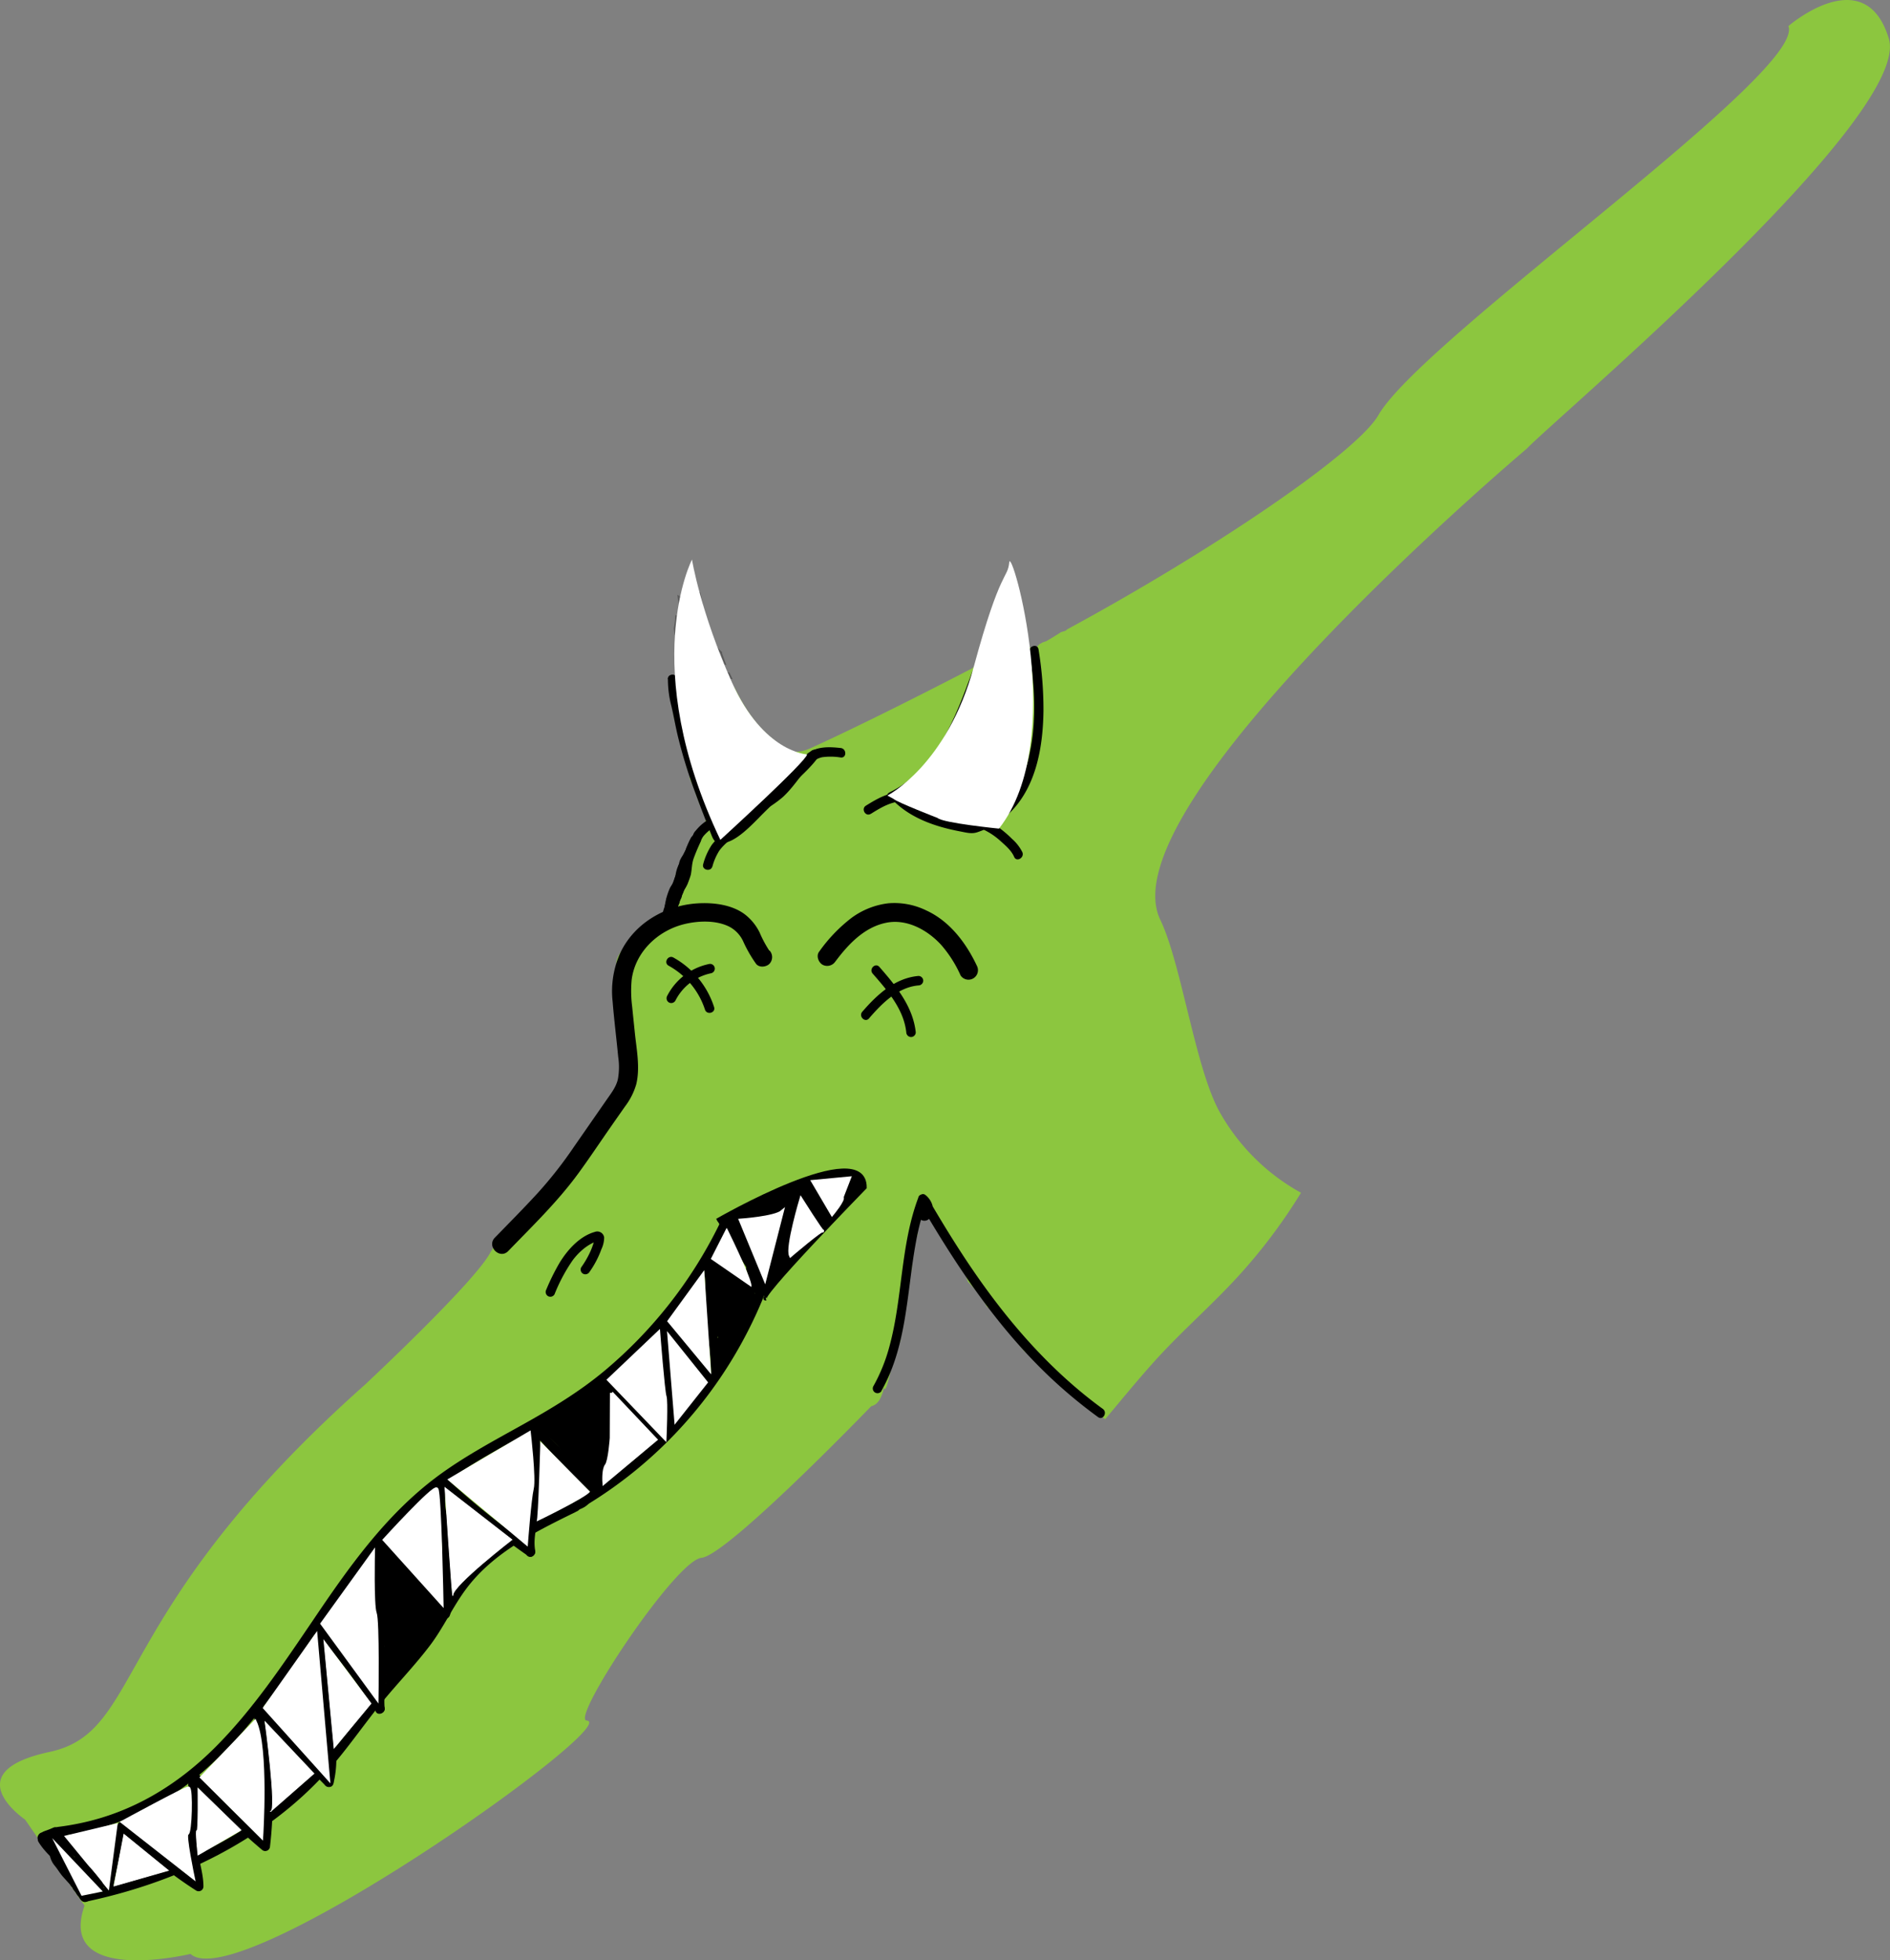 <svg id="Layer_1" data-name="Layer 1" xmlns="http://www.w3.org/2000/svg" viewBox="0 0 598.48 620.6"><rect x="0" y="0" width="598.48" height="620.6" fill="#808080" stroke="none"/><defs><style>.cls-1,.cls-4,.cls-5,.cls-6{fill:#fff;}.cls-1,.cls-3,.cls-7{stroke:#000;}.cls-1,.cls-3,.cls-5,.cls-6,.cls-7{stroke-miterlimit:10;}.cls-1{opacity:0.29;}.cls-2{fill:#8cc63f;}.cls-3{fill:#b3b3b3;}.cls-5,.cls-6{stroke:#fff;}.cls-6{stroke-width:0.25px;}</style></defs><path class="cls-1" d="M251.59,220.86c1.17.68,2.39,1.28,3.53,2a1.57,1.57,0,0,1,.5,2.13,1.37,1.37,0,0,1-.34.38c.77.25,1.54.5,2.31.77a1.67,1.67,0,0,1,1,1.09c2.17.51,4.34,1,6.5,1.59-.41-1.1-.81-2.19-1.19-3.28a1.54,1.54,0,0,1-2.49-.77c-.6-2.46-1.06-4.94-1.5-7.43a1.72,1.72,0,0,1-.46-.74c-1-3.15-1.49-6.44-2.24-9.65a1.61,1.61,0,0,1-.7-.64c-.52-.87-1-1.76-1.52-2.64-.19.92-.43,1.83-.7,2.73a1.48,1.48,0,0,1-1,1,1.54,1.54,0,0,1-1.08,1.1,1.56,1.56,0,0,1-1.19-.19l0,0a28.63,28.63,0,0,0,.88,4.19,1.57,1.57,0,0,1-1.13,1.87,1.38,1.38,0,0,1-.53,0,24.1,24.1,0,0,1-.48,3.61c.09.6.18,1.2.26,1.8C250.53,220.15,251,220.54,251.59,220.86Z" transform="translate(-35.9 -19.03)"/><path class="cls-1" d="M266.55,232.41c-2.33-.65-4.68-1.24-7-1.8a1.25,1.25,0,0,1-.8.2c-2.73-.31-5.47-.44-8.21-.61a1.64,1.64,0,0,1,0,.54,1.41,1.41,0,0,1,.37.4,34.33,34.33,0,0,0,9,1.8c2.39.26,4.77.4,7.15.53Z" transform="translate(-35.9 -19.03)"/><path class="cls-2" d="M634,31.22c-7.58-24.9-31.8-3.93-31.8-3.93C608,41.85,486.4,126.12,472.38,150.45c-6.92,12-52.74,43-98.58,67.84a1.65,1.65,0,0,1-.78.53c-.39.1-.77.22-1.14.34-1.57,1-3.12,2-4.75,2.89a1.56,1.56,0,0,1-.45.14,1.39,1.39,0,0,1-.51.16L365,223l-.21.23a1.59,1.59,0,0,1-.26.32l-.32.23a1.64,1.64,0,0,1-.61.17,1.14,1.14,0,0,0-.06.25.15.15,0,0,0,0,.07v.13a.52.52,0,0,1-.53.5.51.51,0,0,1-.5-.53h0a.53.53,0,0,1-.19-.5c-3.06,1.39-6.05,3-9,4.5a1.46,1.46,0,0,1-1.67-.18c-.44.4-.86.81-1.31,1.2-1.49,1.31-3.61-.92-2.12-2.23a1.34,1.34,0,0,1,.38-1.6l5.12-4.52a1.51,1.51,0,0,1-.81-.44,1.56,1.56,0,0,1,.06-2.19c1.7-1.46,3.46-2.86,5.21-4.28-.5.19-1,.38-1.49.55a42.13,42.13,0,0,1-7.65,1.89c-1.64,6.81-3.32,13-5.45,14.12-20.88,10.83-39.41,19.94-51,25.19-7.91,3.6-11.25-2.36-11.25-2.36-5.38-3.89-9.56-10-12.86-16.82-3.38-.17-6.71-.41-10.07-.78A35,35,0,0,1,249,233.7l-1.11-.14c.71,5.09.49,10,2.08,15,.85,2.67,1.86,5.24,2.51,8,.48,2,.38,4.86,1.39,6.68a3.38,3.38,0,0,1,.42,2.24c.56,1.24,1.12,2.48,1.59,3.77a39.58,39.58,0,0,0,1.35,3.74,3.73,3.73,0,0,1,.3.91,5.43,5.43,0,0,1,1.14,2.86,2.75,2.75,0,0,1,0,3.57,44.89,44.89,0,0,0-7,13.05,3.39,3.39,0,0,1-1.75,2.05,14.31,14.31,0,0,1-1.92,6.12,8.42,8.42,0,0,1-.72,1,3,3,0,0,1,.58,2.88,3.25,3.25,0,0,1-3.34,3.11l-.23,0a12.63,12.63,0,0,0-2.18,1.44,48.07,48.07,0,0,0-5.12,5c-1.57,1.83-4.25,4.68-5.35,6.79-1.25,2.42-.08,5.41,0,8a3,3,0,0,1-1.64,3c.2,8.58,2.12,16.81,2.08,25.43a3.17,3.17,0,0,1,0,3.36c-4.38,7.55-9.49,14.59-14.33,21.89a3.58,3.58,0,0,1-1.08,1.08,30,30,0,0,1-4.19,5.77,21.15,21.15,0,0,1-1.94,2.86,3,3,0,0,1-1.65.91,32.3,32.3,0,0,1-3,4,2.91,2.91,0,0,1-1.61.91c-.1.13-.2.25-.29.38a4.18,4.18,0,0,1-1.28,1.2c-.39.54-.81,1.08-1.27,1.62a2.7,2.7,0,0,1-.72.58,11.08,11.08,0,0,1-1.83,2.31,3.85,3.85,0,0,1-1.36.8c-.08.23-.17.45-.27.68-.31.7-.72,1.35-1.08,2a1.48,1.48,0,0,1-1.7.66,5.71,5.71,0,0,1-1.66,2.16s0,0,0,.06a1.11,1.11,0,0,1,0,.6,4.49,4.49,0,0,1-.36.77c-.11.17-.24.32-.36.48l0,.07v0c0,.19,0,.37-.07.55l0,.11,0,0c-.05.14-.11.27-.17.4a.41.41,0,0,1,0,.09l0,.05-.26.34-.15.12c-3.91,8.77-40.06,42.46-40.06,42.46C69.91,529.89,81.62,567.25,51.6,573.66s-7.77,21.41-7.77,21.41l18.84,27.25c-8.91,25.5,33.56,15.29,33.56,15.29,15.07,13.78,137.26-73.05,125.45-73.87-5.23-.37,28.1-50.72,36.35-51.53s53.75-48,53.75-48c2-.43,3-2.45,3.5-4,0,.11,0,.19,0,.31,0-.15,0-.26.06-.39a8.53,8.53,0,0,0,.34-1.57c.25-.42.36,1.61,1.32-1.76.87-3,1.61-7.12,2.44-10.17a9.85,9.85,0,0,1,1.66-3.1.47.47,0,0,1-.05-.1,7.23,7.23,0,0,1,.2-3.33c.2-.93.41-1.81.52-2.76a24,24,0,0,1,.5-3.15c.22-.91.47-1.8.64-2.71-.57-.89-.91-1.55-.31-1.47a1,1,0,0,0,.45-.09,1.31,1.31,0,0,1-.12-.27c-.46-1.49.24-2.67.91-3.89a1.59,1.59,0,0,1-.22-.76,8.29,8.29,0,0,1,.87-3.59l.1-.14A76.91,76.91,0,0,1,325.8,411a1.26,1.26,0,0,1,.62-.85c-.15-1.72-.24-3.16,0-3.22a1.63,1.63,0,0,1,.5.28,3.14,3.14,0,0,1,0-.81,1.54,1.54,0,0,1,.2-.76,1.4,1.4,0,0,1,.54-.54,1.54,1.54,0,0,1,.76-.2,1.4,1.4,0,0,1,.61.14h0l-.16-.07.17.07a1.6,1.6,0,0,1,1.28-.26,1.46,1.46,0,0,1,.77.54,1.5,1.5,0,0,1,.26.54l0,.06v-.05a.53.53,0,0,0,0,.12l0-.07h0a2.72,2.72,0,0,1,.17.62,46.44,46.44,0,0,1,5,7.65c1.17,2.08,2.44,4.1,3.49,6.24a1.8,1.8,0,0,1,.53-.17c2.08-.59.74,1.57,1.49,3.57.12.33.27.66.4,1a35,35,0,0,1,6.07,8,1.26,1.26,0,0,1,.35.17,20.22,20.22,0,0,1,3.84,4.31c1.13,1.48,2.47,2.79,3.5,4.35A12.81,12.81,0,0,1,357,443a1.44,1.44,0,0,1,1,.7,10.74,10.74,0,0,0,.81,1.29l.21.28,0,0,.45.56c.24.28.46.57.69.85l.25.32a1.36,1.36,0,0,1,1.49.36c2.1,2.69,4.87,4.76,7.35,7.07s5.22,4.28,7.32,6.93a1.9,1.9,0,0,1,.41.93,41.78,41.78,0,0,1,6.89,5.15,1.59,1.59,0,0,1,1,.18,8.78,8.78,0,0,1,1,.7c5.12-6.1,10.18-12.3,15.52-18.24,8.37-9.31,17.88-17.51,26.35-26.74a173.6,173.6,0,0,0,20.13-26.7,66.08,66.08,0,0,1-25.56-25.21c-7.89-13.79-12.28-47.32-19-61.22C385.77,273.73,519.45,161,519.45,161,526.86,152.92,641.6,56.12,634,31.22Z" transform="translate(-35.9 -19.03)"/><path d="M276.07,425.52a136.35,136.35,0,0,1-39.74,55.85,128.64,128.64,0,0,1-16,11.42c-1.65,1-.14,3.59,1.51,2.59a137.38,137.38,0,0,0,48.72-50.87A140,140,0,0,0,279,426.32c.69-1.81-2.21-2.59-2.89-.8Z" transform="translate(-35.9 -19.03)"/><path d="M54.36,600.41a85.16,85.16,0,0,0,25.69-7.27,88.92,88.92,0,0,0,20.61-13.65c12.79-11.17,22.75-25.2,32.27-39.14C144.15,523.9,155,506.9,170.16,493.7c16.06-14,36.49-21.33,53.48-34a142.67,142.67,0,0,0,39.22-45q1.81-3.27,3.45-6.64c.85-1.72-1.74-3.25-2.59-1.51A141.93,141.93,0,0,1,227.32,453c-8.1,6.77-17.1,12.14-26.29,17.26s-18.31,10-26.67,16.2C158,498.64,146.24,515.34,135,532,125.49,546,116,560.25,104,572.24s-26.25,20.57-42.77,24q-3.42.72-6.89,1.15c-1.89.24-1.92,3.24,0,3Z" transform="translate(-35.9 -19.03)"/><path d="M216.54,495.18c-11.17,5.51-22.69,11.27-31.42,20.38-4.8,5-7.92,11-11.51,16.82-3.69,6-8.35,11.31-13,16.59s-9,10.77-13.28,16.4a155.94,155.94,0,0,1-13.42,16,123.69,123.69,0,0,1-30.42,22.23A157.35,157.35,0,0,1,63.55,617.9c-1.88.41-1.08,3.31.8,2.9,24.64-5.35,48.55-16,67.33-33.1a117.56,117.56,0,0,0,13.42-14.53c4.54-5.76,8.77-11.75,13.52-17.34,4.52-5.33,9.32-10.42,13.53-16s7.2-12.25,11.47-17.93c8.58-11.41,21.94-18,34.43-24.13,1.73-.85.21-3.44-1.51-2.59Z" transform="translate(-35.9 -19.03)"/><path d="M220.11,493a3.26,3.26,0,0,1-.54.51l.31-.24a6.71,6.71,0,0,1-1.35.77c-.22.11-.45.19-.67.31a2.36,2.36,0,0,0-.54.4,3.07,3.07,0,0,1-.26.25l.31-.23-.12.06.36-.15-.08,0a1.51,1.51,0,0,0-.9.69,1.59,1.59,0,0,0-.15,1.15,1.49,1.49,0,0,0,.69.9,1.72,1.72,0,0,0,1.16.15,1.66,1.66,0,0,0,.48-.19,2.12,2.12,0,0,0,.42-.32c.1-.08.18-.18.28-.27l-.31.24a3.49,3.49,0,0,1,.75-.37q.38-.17.72-.36a5.53,5.53,0,0,0,1.56-1.19,1.59,1.59,0,0,0,.44-1.07,1.5,1.5,0,0,0-1.5-1.5,1.56,1.56,0,0,0-1.06.44Z" transform="translate(-35.9 -19.03)"/><path d="M300.46,323.39c4.06-5.43,9.13-10.83,16.06-12.23,6.58-1.33,13.09,2.3,17.4,7a38.58,38.58,0,0,1,6.17,9.7,3,3,0,0,0,5.18-3c-3.39-7.22-8.57-14.15-16-17.57A23,23,0,0,0,317.17,305a24.51,24.51,0,0,0-11.7,4.67,49.32,49.32,0,0,0-10.19,10.66c-1,1.3-.21,3.35,1.07,4.11a3.09,3.09,0,0,0,4.11-1.08Z" transform="translate(-35.9 -19.03)"/><path d="M279.51,320a36.52,36.52,0,0,1-3.06-5.73,16.32,16.32,0,0,0-4.8-5.85c-4.07-3-9.79-3.69-14.7-3.41-10.21.58-20,6.13-24.54,15.5a29.49,29.49,0,0,0-2.52,15.59c.47,5.83,1.21,11.63,1.76,17.45a21.72,21.72,0,0,1-.11,7.24c-.6,2.46-2.22,4.49-3.64,6.54L217.71,382a132.64,132.64,0,0,1-11.55,14.74c-4.41,4.8-9,9.43-13.56,14.11-2.69,2.78,1.55,7,4.24,4.24,7.73-8,15.77-15.75,22.32-24.76,3.32-4.56,6.46-9.25,9.67-13.88q2.49-3.57,5-7.15a21.42,21.42,0,0,0,3.54-7c1.28-5.27.1-11-.44-16.27-.28-2.77-.58-5.53-.85-8.3a38.73,38.73,0,0,1-.16-8.54c1.13-8.69,8.12-15.42,16.44-17.54,4.49-1.14,10.22-1.38,14.47.75a9.86,9.86,0,0,1,4.48,4.82,42.36,42.36,0,0,0,4,6.94c1,1.28,3.19,1.05,4.24,0a3.08,3.08,0,0,0,0-4.24Z" transform="translate(-35.9 -19.03)"/><path d="M247.4,234.09a33.49,33.49,0,0,0,1.1,8.45c.75,3.22,1.3,6.48,2.08,9.7a161,161,0,0,0,5.6,18.09c1.06,2.91,2.18,5.8,3.3,8.68.58,1.48,1.15,3,1.73,4.43.48,1.22,1.06,2.41,2.53,2.53,2.7.22,5.51-1.73,7.48-3.34,2.54-2.08,4.78-4.55,7.12-6.85l8.78-8.69c2.76-2.73,5.76-5.35,8-8.52,1.13-1.57-1.47-3.07-2.59-1.51a59.34,59.34,0,0,1-6.69,7l-7,6.95c-2.38,2.35-4.75,4.71-7.13,7.05-1.82,1.79-3.8,3.74-6.28,4.55a6.84,6.84,0,0,1-.74.21l-.38.08c-.4,0-.38.09,0,.29a8.26,8.26,0,0,1-.65-1.6c-.55-1.41-1.1-2.81-1.64-4.21-1-2.62-2-5.25-3-7.89a166.38,166.38,0,0,1-5.17-16.33c-.87-3.41-1.47-6.87-2.24-10.3a35.43,35.43,0,0,1-1.26-8.81c0-1.93-3-1.93-3,0Z" transform="translate(-35.9 -19.03)"/><path d="M319.08,272.45c15.62-7.57,22-24.81,27.61-40,.67-1.82-2.23-2.6-2.9-.8-5.35,14.5-11.33,31-26.22,38.24-1.74.84-.22,3.43,1.51,2.59Z" transform="translate(-35.9 -19.03)"/><path d="M319.28,273c5.66,5.36,13.29,7.86,20.8,9.27,1.78.34,3.49.83,5.24.25a29.92,29.92,0,0,0,4.21-1.76,26,26,0,0,0,6.65-4.94c8-8.28,10-20.71,10.14-31.79a117.29,117.29,0,0,0-1.57-19.44c-.3-1.9-3.19-1.09-2.89.8,1.66,10.57,2.37,21.74.06,32.27a35,35,0,0,1-6,13.93,23.14,23.14,0,0,1-5.31,5.05,25.88,25.88,0,0,1-3.47,2c-.56.26-1.13.49-1.71.71l-1,.35a2.58,2.58,0,0,1-.66.19,30.58,30.58,0,0,1-5.9-1.13,56.86,56.86,0,0,1-5.9-1.7,29.34,29.34,0,0,1-10.51-6.16c-1.41-1.33-3.53.79-2.13,2.12Z" transform="translate(-35.9 -19.03)"/><path d="M311.63,276.7c3.57-2.23,7.88-4.89,12.27-3.58,2,.6,3.3,2.27,5.12,3.18a27.46,27.46,0,0,0,6.15,1.86c4.06.94,8.27,1.68,12.07,3.46a21.85,21.85,0,0,1,5.39,3.59c1.63,1.46,3.53,3.05,4.41,5.1.76,1.77,3.35.24,2.59-1.51a14,14,0,0,0-3.25-4.18A34.49,34.49,0,0,0,352,280.9a30.52,30.52,0,0,0-9.89-4.2c-3.54-.92-7.24-1.42-10.7-2.63-1.81-.64-3-2.05-4.68-3a10.52,10.52,0,0,0-5.06-1.29c-4.27-.05-8.06,2.12-11.57,4.31-1.63,1-.13,3.61,1.52,2.59Z" transform="translate(-35.9 -19.03)"/><path d="M261.48,293.38a18,18,0,0,1,2.21-5.07,16.55,16.55,0,0,1,3.53-3.46,70.31,70.31,0,0,0,8-6.55,26.46,26.46,0,0,1,4.14-3.7,35.63,35.63,0,0,0,4.52-3.31c2.9-2.71,5.18-6.14,7.65-9.25a7.72,7.72,0,0,1,4.68-3.28,19.92,19.92,0,0,1,5.92.08c1.92.22,1.9-2.78,0-3-3.58-.39-7.53-.59-10.52,1.76a26.59,26.59,0,0,0-4.16,4.81c-1.3,1.65-2.57,3.35-4,4.94-2.68,3.07-6.37,4.76-9.23,7.63-1.37,1.36-2.65,2.8-4.15,4s-2.93,2.16-4.38,3.26a21.42,21.42,0,0,0-4.38,4.23,20.7,20.7,0,0,0-2.73,6.1c-.59,1.84,2.31,2.63,2.89.79Z" transform="translate(-35.9 -19.03)"/><path d="M315,459.36c8.17-14.39,8-31.24,10.93-47.07A79.51,79.51,0,0,1,329.5,399l-2.21.89a2.67,2.67,0,0,1,1,1.49,1.57,1.57,0,0,1,0,.78,1.14,1.14,0,0,1-.18.5c0-.08-.25.07.08-.05-.13.05.38-.09.54-.07s.52.38.66.39c0,0-.06.05-.06-.17a23.38,23.38,0,0,1,.24-3.76l-2.74.36c11.68,20.08,24.67,39.72,41.66,55.76a154.94,154.94,0,0,0,15.12,12.54c1.56,1.14,3.06-1.46,1.51-2.59-18.52-13.49-33.12-31.27-45.46-50.43-3.56-5.51-6.94-11.13-10.24-16.8-.61-1-2.51-.95-2.74.36-.33,1.84-.91,4.39.06,6.15a2.12,2.12,0,0,0,3.38.53c2.37-2.24,1-5.9-1.24-7.58-.85-.63-1.9.09-2.2.9-5.68,15.13-4.92,31.6-9.13,47.07a54.38,54.38,0,0,1-5.1,12.62,1.5,1.5,0,0,0,2.59,1.51Z" transform="translate(-35.9 -19.03)"/><path d="M258.26,284.24l.29-.39-.24.31a13.46,13.46,0,0,1,2.39-2.38l-.31.23c.27-.2.54-.4.82-.59a1.5,1.5,0,0,0-1.51-2.59,16.25,16.25,0,0,0-2.2,1.75,15.55,15.55,0,0,0-1.83,2.14,1.56,1.56,0,0,0-.15,1.16,1.54,1.54,0,0,0,.69.89,1.52,1.52,0,0,0,1.16.16l.36-.16a1.5,1.5,0,0,0,.53-.53Z" transform="translate(-35.9 -19.03)"/><path d="M254.67,292.74c.37-1.25.75-2.51,1.19-3.74.11-.29.22-.59.34-.88s.13-.34.2-.5l.06-.14c.27-.62.57-1.23.9-1.82a1.5,1.5,0,0,0-2.59-1.51,37.88,37.88,0,0,0-3,7.79,1.5,1.5,0,1,0,2.89.8Z" transform="translate(-35.9 -19.03)"/><path d="M54.07,601.25C58.41,607,65.13,610.67,69,616.82a1.52,1.52,0,0,0,2.74-.36q1.91-9.48,4.15-18.88l-2.51.66q6,5.24,12.21,10.24a123.46,123.46,0,0,0,12.47,9.1,1.52,1.52,0,0,0,2.26-1.3c0-5.46-2.52-10.53-2-16,.24-2.7.87-5.37,1-8.09a44.36,44.36,0,0,0-.89-8.67c-.33-1.9-3.22-1.1-2.9.79a38.38,38.38,0,0,1,.77,8.34c-.15,2.72-.79,5.38-1,8.1-.38,5.34,2.09,10.27,2.07,15.56l2.26-1.3c-8.65-5.32-16.45-12.2-24.07-18.86a1.52,1.52,0,0,0-2.51.66q-2.24,9.4-4.16,18.88l2.75-.36c-3.92-6.2-10.59-9.77-14.94-15.57-1.15-1.52-3.75,0-2.59,1.52Z" transform="translate(-35.9 -19.03)"/><path d="M96.84,583a204.71,204.71,0,0,0,22,21.63,1.52,1.52,0,0,0,2.56-1.06,124.22,124.22,0,0,0-2.78-44.26c-.47-1.87-3.36-1.07-2.89.8a121.82,121.82,0,0,1,2.67,43.46l2.56-1.06a204.71,204.71,0,0,1-22-21.63c-1.27-1.46-3.39.67-2.12,2.12Z" transform="translate(-35.9 -19.03)"/><path d="M117.32,561.62Q128,573.19,139,584.36a1.5,1.5,0,0,0,2.12-2.12q-11.06-11.18-21.71-22.74c-1.32-1.42-3.43.7-2.13,2.12Z" transform="translate(-35.9 -19.03)"/><path d="M141.48,583.69a33.11,33.11,0,0,0,.66-11.94c-.26-2-.68-3.91-1-5.87a48,48,0,0,1-.36-6c-.2-8.39-1.51-16.77-2.45-25.09-.21-1.9-3.22-1.92-3,0,.92,8.17,2.2,16.4,2.44,24.63.06,1.91,0,3.81.27,5.71s.6,3.76.91,5.64a30.68,30.68,0,0,1-.39,12.11c-.44,1.88,2.45,2.68,2.89.8Z" transform="translate(-35.9 -19.03)"/><path d="M135.59,535.15a258.11,258.11,0,0,1,19.3,25.59c1.06,1.6,3.66.1,2.59-1.52A264.56,264.56,0,0,0,137.71,533c-1.25-1.46-3.37.67-2.12,2.12Z" transform="translate(-35.9 -19.03)"/><path d="M157.69,559.71a23.82,23.82,0,0,1,.34-6.47,33.21,33.21,0,0,0-.16-6.76c-.42-4.56.08-9.06-.07-13.62-.14-4.4-1.09-8.72-1.27-13.12a29.08,29.08,0,0,1,.49-6.52,21.71,21.71,0,0,0,.54-6.27c-.2-1.9-3.2-1.92-3,0a24.06,24.06,0,0,1-.63,6.6,29.71,29.71,0,0,0-.38,6.66c.23,4.39,1.18,8.72,1.27,13.12.09,4.57-.35,9.07.1,13.65a30.81,30.81,0,0,1,.05,6.72,24.28,24.28,0,0,0-.18,6.81c.31,1.9,3.2,1.09,2.9-.8Z" transform="translate(-35.9 -19.03)"/><path d="M154.63,508q11,11.13,21.21,23.07a1.52,1.52,0,0,0,2.51-.66c1.16-3.29.77-6.73.52-10.13-.26-3.58-.06-7.15-.09-10.73a55.3,55.3,0,0,0-1.34-10.58,23.23,23.23,0,0,1,0-10.49,1.5,1.5,0,0,0-2.89-.8,24.91,24.91,0,0,0-.29,10.28c.55,3.59,1.45,7,1.54,10.63s-.17,7.2,0,10.8c.2,3.42.82,6.9-.35,10.22l2.5-.66q-10.16-11.94-21.2-23.07a1.5,1.5,0,0,0-2.13,2.12Z" transform="translate(-35.9 -19.03)"/><path d="M175.79,489.78a267.33,267.33,0,0,0,27.34,21.85c1.59,1.11,3.09-1.49,1.52-2.59a260.61,260.61,0,0,1-26.74-21.38c-1.42-1.3-3.55.81-2.12,2.12Z" transform="translate(-35.9 -19.03)"/><path d="M205.38,510c-.56-3.16.09-6.33.73-9.42a62.89,62.89,0,0,0,1.34-9.66c.31-6.59-.37-13.22-.8-19.79-.12-1.92-3.12-1.94-3,0,.44,6.73,1.15,13.53.77,20.28-.36,6.47-3.08,12.87-1.94,19.39.34,1.89,3.23,1.09,2.9-.8Z" transform="translate(-35.9 -19.03)"/><path d="M204.62,472.57Q214,482.85,224,492.49a1.5,1.5,0,0,0,2.5-.66c.69-2.75.39-5.62,1.15-8.35.4-1.4.93-2.76,1.22-4.19a25.72,25.72,0,0,0,.46-4.37,174.51,174.51,0,0,0-.48-18.58c-.15-1.91-3.15-1.93-3,0,.45,6,.64,12.07.49,18.11a22.71,22.71,0,0,1-.41,4.27c-.29,1.35-.8,2.64-1.17,4-.76,2.73-.47,5.6-1.15,8.34l2.51-.66q-10-9.63-19.4-19.92c-1.3-1.43-3.42.69-2.12,2.12Z" transform="translate(-35.9 -19.03)"/><path d="M226.16,457.27l5,4.37a45.56,45.56,0,0,1,4.54,4.24c1.31,1.51,2.37,3.23,3.63,4.78,1.38,1.71,2.93,3.27,4.47,4.83,1.35,1.38,3.47-.74,2.12-2.12-1.5-1.52-3-3-4.36-4.7s-2.39-3.36-3.74-4.91a45.17,45.17,0,0,0-4.4-4.13l-5.15-4.49c-1.45-1.26-3.58.85-2.12,2.13Z" transform="translate(-35.9 -19.03)"/><path d="M244.58,439.11c-.08,5.4.74,10.74,1.33,16.09.3,2.7.53,5.4.76,8.11s.54,5.18-.16,7.7a1.5,1.5,0,0,0,2.89.8,21.12,21.12,0,0,0,.36-7.52c-.24-2.87-.49-5.74-.8-8.6-.59-5.52-1.47-11-1.38-16.58,0-1.93-3-1.93-3,0Z" transform="translate(-35.9 -19.03)"/><path d="M247.81,438.54l0-1.14a1.15,1.15,0,0,0-.13-.58,1.36,1.36,0,0,0-.79-.79,1.15,1.15,0,0,0-.58-.13l-.4.05a1.59,1.59,0,0,0-.66.39l-.24.3a1.57,1.57,0,0,0-.2.76l0,1.14a1.06,1.06,0,0,0,.13.58,1,1,0,0,0,.31.48,1.08,1.08,0,0,0,.48.31,1.06,1.06,0,0,0,.58.13l.4-.05a1.49,1.49,0,0,0,.66-.39l.23-.3a1.45,1.45,0,0,0,.21-.76Z" transform="translate(-35.9 -19.03)"/><path d="M245.49,439.6c1.06,1.35,2.4,2.42,3.58,3.66a38.81,38.81,0,0,1,3.28,4.36c2.18,3,4.51,6,7,8.76,1.28,1.46,3.39-.67,2.12-2.12a106.12,106.12,0,0,1-6.86-8.67,39.9,39.9,0,0,0-3.29-4.34c-1.2-1.29-2.59-2.38-3.68-3.77a1.5,1.5,0,0,0-2.12,0,1.54,1.54,0,0,0,0,2.12Z" transform="translate(-35.9 -19.03)"/><path d="M258.58,419.53c1.06,5.69.5,11.58,1,17.33s1.52,11.68,1.47,17.57a1.5,1.5,0,0,0,3,0c.05-6.06-1-12-1.51-18.05s0-11.83-1.09-17.65c-.35-1.9-3.24-1.09-2.89.8Z" transform="translate(-35.9 -19.03)"/><path d="M259.42,418.86a55,55,0,0,0,15.87,9.67c1.07.42,2.17-.83,1.85-1.85l-2-6.41c-.58-1.84-3.48-1-2.9.79l2,6.42,1.85-1.84a50.52,50.52,0,0,1-14.55-8.91c-1.45-1.26-3.58.85-2.12,2.13Z" transform="translate(-35.9 -19.03)"/><path class="cls-3" d="M279.17,179.32" transform="translate(-35.9 -19.03)"/><path class="cls-4" d="M316.89,270.88s18.89-9.53,27.38-40.83,10.67-27.58,11.22-33,18.69,56.36-3.26,84.31c0,0-17.78-1.78-19.43-3.37,0,0-12.88-5-13.88-6Z" transform="translate(-35.9 -19.03)"/><path class="cls-4" d="M264,284.92s27.42-25,27.47-27.06c0,0-13.84-.58-23.82-22.86s-12.63-38.82-12.63-38.82S237.7,229.68,264,284.92Z" transform="translate(-35.9 -19.03)"/><polygon class="cls-5" points="21.17 581.53 36.7 577.82 34.13 597.31 21.17 581.53"/><path class="cls-5" d="M74.69,595.88l22.38,17.53s-2.92-13.93-1.89-13.9,1.4-14.37.38-14.4S74.69,595.88,74.69,595.88Z" transform="translate(-35.9 -19.03)"/><path class="cls-5" d="M99.74,581.72l19,18.89s1.83-28.22-2.06-36.55Z" transform="translate(-35.9 -19.03)"/><polygon class="cls-5" points="83.82 540.7 103.99 563.13 100.04 517.74 83.82 540.7"/><path class="cls-5" d="M155.26,556.84l-17.39-23.79,16.26-22.55s-.37,16.8.56,19.22S155.26,556.84,155.26,556.84Z" transform="translate(-35.9 -19.03)"/><path class="cls-5" d="M175.85,526.79,157.6,506.53s15.61-17.14,16.61-16.09S175.85,526.79,175.85,526.79Z" transform="translate(-35.9 -19.03)"/><path class="cls-5" d="M178.41,487.47l24.17,20.19s1.08-14.21,1.84-17.36-.92-17.61-.92-17.61Z" transform="translate(-35.9 -19.03)"/><path class="cls-5" d="M228.64,455.86l17.82,18.56s.53-11.9,0-13.33-2-20.25-2-20.25Z" transform="translate(-35.9 -19.03)"/><polygon class="cls-4" points="222.99 402.12 211.24 418.27 225.2 435.11 222.99 402.12"/><path class="cls-4" d="M222.65,491.2,207,475.36s-.66,24.91-1.18,25.3S223.22,492.24,222.65,491.2Z" transform="translate(-35.9 -19.03)"/><path class="cls-6" d="M176.8,490,198,506.47S179.4,520.84,179.31,524,176.8,490,176.8,490Z" transform="translate(-35.9 -19.03)"/><path class="cls-4" d="M176.77,490.91" transform="translate(-35.9 -19.03)"/><polygon class="cls-6" points="102.57 519.35 117.48 539.3 105.79 553.4 102.57 519.35"/><path class="cls-6" d="M135.3,580.5l-15.45-16.36s3.81,28.4,1.76,28.35Z" transform="translate(-35.9 -19.03)"/><path class="cls-6" d="M98.6,585.19l13.59,13.22L98.6,606.29s-.9-8.17-.36-7.69S98.6,585.19,98.6,585.19Z" transform="translate(-35.9 -19.03)"/><polygon class="cls-6" points="39.24 580.72 53.3 592.15 36.11 597.07 39.24 580.72"/><path d="M52.55,598.05c-.21.12-.42.22-.64.32l.36-.15a6.11,6.11,0,0,1-1.56.42l.4,0-.32,0a1.17,1.17,0,0,0-.58.13,1.14,1.14,0,0,0-.48.31,1.56,1.56,0,0,0-.44,1.06,1.54,1.54,0,0,0,.44,1.06,1.47,1.47,0,0,0,1.06.44,7.45,7.45,0,0,0,3.28-1,1.49,1.49,0,0,0,.53-2,1.5,1.5,0,0,0-.89-.69,1.61,1.61,0,0,0-1.16.15Z" transform="translate(-35.9 -19.03)"/><path d="M52.43,597.83l-2.67,1a1.5,1.5,0,0,0,.79,2.89,13.82,13.82,0,0,0,3.77-1.5c1.71-1,.21-3.35-1.52-2.59-1.29.56-2.59,1.1-3.9,1.6-1.06.41-1.67,2.17-.36,2.75a18,18,0,0,0,3,.89,4.05,4.05,0,0,1,2.29,1.5c1.4,1.68,2.63,3.49,4,5.2s2.79,3.41,4.29,5,2.95,3.7,5.16,3.78a1.53,1.53,0,0,0,1.5-1.5,4.11,4.11,0,0,0-1.13-2.74c-.68-.86-1.37-1.72-2.08-2.55a25.24,25.24,0,0,0-4.73-4.39c-1.59-1.11-3.09,1.49-1.51,2.59A21.22,21.22,0,0,1,63,613.28c.55.63,1.08,1.28,1.61,1.93.34.43,1.16,1.15,1.13,1.72l1.5-1.5c-.29,0-.55-.35-.74-.53-.4-.38-.78-.78-1.17-1.17q-1.08-1.14-2.13-2.31c-1.43-1.6-2.79-3.26-4.11-5a51.72,51.72,0,0,0-3.63-4.68,6.54,6.54,0,0,0-2.57-1.59c-.92-.31-1.94-.36-2.83-.75l-.36,2.74q2.34-.9,4.63-1.91l-1.52-2.59a11.08,11.08,0,0,1-3,1.2l.79,2.89,2.68-1a1.55,1.55,0,0,0,1-1.85,1.51,1.51,0,0,0-1.84-1Z" transform="translate(-35.9 -19.03)"/><path d="M48.5,602.17c2.13,1.81,4.23,3.67,6.28,5.57a1.5,1.5,0,1,0,2.12-2.12c-2-1.9-4.15-3.76-6.28-5.57a1.5,1.5,0,1,0-2.12,2.12Z" transform="translate(-35.9 -19.03)"/><path d="M53.51,606.55a89.43,89.43,0,0,1,8.7,11.52l1.3-2.26c.37,0,.12,0-.08-.14a3.81,3.81,0,0,1-.36-.33,8.66,8.66,0,0,1-.81-.9c-.53-.7-1-1.46-1.43-2.2a25.86,25.86,0,0,0-3.3-4.14c-2.4-2.47-5.17-4.65-7-7.65A1.5,1.5,0,0,0,48,602c2,3.39,5.1,5.81,7.77,8.63A30.29,30.29,0,0,1,59,615c.93,1.44,2.51,3.82,4.47,3.78a1.51,1.51,0,0,0,1.29-2.26,95.37,95.37,0,0,0-9.16-12.12c-1.29-1.45-3.41.68-2.13,2.12Z" transform="translate(-35.9 -19.03)"/><path d="M63.06,617.92c-.3.28-.6.16,0,.28l.66.38c.17.15.06.09-.05-.08s-.17-.28-.26-.42c-.19-.32-.39-.64-.6-1-.38-.59-.78-1.18-1.19-1.75Q60.35,613.6,59,611.9a10.64,10.64,0,0,1-1.13-1.47c-.34-.6-.58-1.24-.92-1.83a12.07,12.07,0,0,0-1.22-1.71,4.86,4.86,0,0,1-1-1.26,1.56,1.56,0,0,0-1.85-1,1.52,1.52,0,0,0-1.05,1.85c.6,1.6,2,2.67,2.75,4.18A13.2,13.2,0,0,0,56,613c.57.72,1.18,1.4,1.74,2.12a48.4,48.4,0,0,1,3,4.29c.52.82,1,1.77,2.08,1.78A3.77,3.77,0,0,0,65.19,620c1.43-1.3-.7-3.42-2.13-2.12Z" transform="translate(-35.9 -19.03)"/><path d="M51.62,606.12a7.32,7.32,0,0,0,1.73,3.71c.81,1,1.44,2.1,2.27,3.08,1.52,1.8,3.3,3.37,4.39,5.49l2.59-1.52A23.15,23.15,0,0,0,60.51,614a1.51,1.51,0,0,0-2.12,0,1.54,1.54,0,0,0,0,2.12,16.17,16.17,0,0,1,1.81,2.63l2.59-1.51a12.27,12.27,0,0,0-1.38-1.92l-2.12,2.13c.42.47.83.95,1.2,1.45a1.56,1.56,0,0,0,2.06.54,1.51,1.51,0,0,0,.53-2.05c-.53-.71-1.08-1.4-1.67-2.07a1.5,1.5,0,1,0-2.12,2.13,8.42,8.42,0,0,1,.91,1.3c1,1.69,3.48.2,2.59-1.51A19.7,19.7,0,0,0,60.51,614l-2.12,2.12A17.8,17.8,0,0,1,60,618.4a1.5,1.5,0,0,0,2.59-1.52,29.2,29.2,0,0,0-4.47-5.64c-.75-.86-1.32-1.79-2-2.71a15.62,15.62,0,0,1-1.1-1.47,5,5,0,0,1-.52-1.74,1.51,1.51,0,0,0-1.84-1.05,1.54,1.54,0,0,0-1.05,1.85Z" transform="translate(-35.9 -19.03)"/><polygon class="cls-4" points="32.55 598.81 25.82 600.18 16.52 581.92 32.55 598.81"/><path class="cls-2" d="M223.72,419.1q3.39-4.46,7.09-8.67c1.15-1.31,2.29-2.65,3.54-3.86a7.19,7.19,0,0,1,3.81-2.17,1.51,1.51,0,0,0,1.05-1.84,1.54,1.54,0,0,0-1.85-1.05c-3.65.61-6.18,4-8.48,6.58q-4,4.61-7.75,9.5a1.51,1.51,0,0,0,.54,2.05,1.53,1.53,0,0,0,2.05-.54Z" transform="translate(-35.9 -19.03)"/><path d="M211.49,428.79A53.49,53.49,0,0,1,217.25,418a20.41,20.41,0,0,1,3.62-3.75,15.81,15.81,0,0,1,2.22-1.47c.37-.2.74-.38,1.12-.55l.54-.22.26-.09q.41-.12.06,0l-.66-.38c-.11-.1-.06-.3-.18-.27a4.71,4.71,0,0,0-.2.73c-.12.39-.24.78-.37,1.16-.29.84-.61,1.66-1,2.47a29.22,29.22,0,0,1-2.69,4.58,1.51,1.51,0,0,0,.54,2.05,1.53,1.53,0,0,0,2.05-.54,29.9,29.9,0,0,0,3.77-7.19,8.91,8.91,0,0,0,.88-3.73,2.19,2.19,0,0,0-2.91-1.78c-4.84,1.35-8.68,5.66-11.21,9.79a69.94,69.94,0,0,0-4.21,8.5,1.54,1.54,0,0,0,.54,2.05,1.51,1.51,0,0,0,2.05-.54Z" transform="translate(-35.9 -19.03)"/><polygon class="cls-5" points="211.84 422.98 223.59 437.64 214.01 449.74 211.84 422.98"/><path class="cls-5" d="M229.56,460l14,14.78-16.4,13.71s-.32-4.2.75-5.55,1.57-8.66,1.57-8.66l.06-14.28" transform="translate(-35.9 -19.03)"/><path d="M312.24,327.26c4.65,5.32,9.84,11.26,10.64,18.58a1.54,1.54,0,0,0,1.5,1.5,1.51,1.51,0,0,0,1.5-1.5c-.9-8.23-6.27-14.69-11.52-20.7-1.28-1.45-3.39.67-2.12,2.12Z" transform="translate(-35.9 -19.03)"/><path d="M326.75,328c-7.45.65-13.13,5.92-17.8,11.33-1.26,1.45.86,3.58,2.12,2.12,4.06-4.7,9.12-9.88,15.68-10.45a1.54,1.54,0,0,0,1.5-1.5,1.52,1.52,0,0,0-1.5-1.5Z" transform="translate(-35.9 -19.03)"/><path d="M260.3,324.25a19.27,19.27,0,0,0-13.14,10.08,1.54,1.54,0,0,0,.54,2.05,1.52,1.52,0,0,0,2.05-.53,16.37,16.37,0,0,1,11.35-8.71,1.5,1.5,0,1,0-.8-2.89Z" transform="translate(-35.9 -19.03)"/><path d="M247.63,324.76a24.56,24.56,0,0,1,11.5,13.89c.58,1.83,3.48,1.05,2.89-.8a27.61,27.61,0,0,0-12.88-15.68c-1.69-.93-3.21,1.66-1.51,2.59Z" transform="translate(-35.9 -19.03)"/><path class="cls-4" d="M265.24,431c.12.62.23,1.25.32,1.88,0-.3,0,.16,0,.18s0,.29,0,.44c0,.31.06.63.09.94a31,31,0,0,1,0,3.73,1.5,1.5,0,0,0,1.5,1.5,1.52,1.52,0,0,0,1.5-1.5,32.84,32.84,0,0,0-.62-8,1.5,1.5,0,0,0-1.84-1,1.53,1.53,0,0,0-1.05,1.84Z" transform="translate(-35.9 -19.03)"/><path d="M264.79,430.44a16.59,16.59,0,0,0,1.36,3.42,1.51,1.51,0,0,0,2.05.54,1.53,1.53,0,0,0,.54-2c.13.28-.14-.25,0,0v-.15q0,.19,0,0s.1-.35,0-.12l.07-.13c-.08.11-.07.1.05,0l-1.81.24c-.17-.1-.19-.29-.29-.42s.07.08,0,.05,0,.26,0,.07-.08.28-.1.34-.15.39-.22.59c-.3.77-.62,1.55-1,2.31s-.74,1.64-1.13,2.44a3.87,3.87,0,0,0-.51,2.9,2.32,2.32,0,0,0,2.48,1.64,4.1,4.1,0,0,0,2.32-1.56c1.17-1.31,2.22-3.06,1.66-4.88s-2.43-2.68-4.18-3.16a1.5,1.5,0,0,0-.8,2.89c.34.09.67.19,1,.31l.28.11c-.13-.06-.11-.05.05,0l.38.21c.14.1.16.11,0,0l.2.19c.21.19,0-.09.11.15,0,0,.09.25.07.12,0,0,0,.47,0,.22a3.36,3.36,0,0,1-1,1.67c-.19.21-.6.57-.69.72-.31.16-.18.17.4,0a.68.68,0,0,1,.42.27c.09.16,0,.31.08.17s.12-.31.18-.43.2-.42.3-.63c.2-.42.4-.84.59-1.27.4-.9.79-1.82,1.17-2.74.64-1.59,1.52-3.82-.39-4.94a1.53,1.53,0,0,0-1.82.23,3.43,3.43,0,0,0-.64,4l2.59-1.51a13.28,13.28,0,0,1-1.06-2.7,1.5,1.5,0,0,0-2.89.79Z" transform="translate(-35.9 -19.03)"/><path d="M217.72,469.82a4.31,4.31,0,0,0-.08,3.94,1.5,1.5,0,0,0,2.59,0c1.08-2.26,2.07-4.57,3-6.9l-2.89-.8a70.14,70.14,0,0,0-.94,12.7l2.79-.75a52.51,52.51,0,0,0-5.87-7.41c-1.33-1.41-3.45.72-2.12,2.12a47.85,47.85,0,0,1,5.4,6.8,1.52,1.52,0,0,0,2.8-.76,65,65,0,0,1,.83-11.9,1.5,1.5,0,0,0-2.89-.8q-1.23,3.13-2.69,6.19h2.59a1.08,1.08,0,0,1,.08-.91,1.5,1.5,0,0,0-2.59-1.52Z" transform="translate(-35.9 -19.03)"/><path d="M164.48,542.72a4.37,4.37,0,0,1,.38-2.64A6.13,6.13,0,0,1,167,538c1.75-1.25,3.29-3.3,3.08-5.55a4.81,4.81,0,0,0-1.44-2.78,19.76,19.76,0,0,1-2-2.83q-2.1-3.43-4.22-6.85c-.85-1.38-3.42-.47-2.74,1.16a31,31,0,0,1,1.67,6.37c.2,1,.4,2,.66,3.05s.62,2-.05,3c-1.07,1.61,1.53,3.12,2.59,1.51,1.53-2.33.42-4.73-.08-7.2a39.65,39.65,0,0,0-1.9-7.52l-2.74,1.15,3.89,6.31c.59,1,1.16,1.93,1.84,2.83.52.7,1.64,1.48,1.52,2.45-.27,2-2.7,2.76-3.9,4.1a7,7,0,0,0-1.75,5.5,1.56,1.56,0,0,0,1.5,1.5,1.5,1.5,0,0,0,1.5-1.5Z" transform="translate(-35.9 -19.03)"/><path class="cls-7" d="M262.93,405.33S310,378.1,309.85,395c0,0-35.36,36.24-31.4,35.25" transform="translate(-35.9 -19.03)"/><path class="cls-4" d="M266.28,408.22c-.11-.15-.2-.3-.3-.45l-5,9.82,12.8,8.83C274.71,425.52,267.68,411.09,266.28,408.22Z" transform="translate(-35.9 -19.03)"/><path class="cls-5" d="M270.36,405.33s10.92-.74,13.24-2.74l-5.5,21.47Z" transform="translate(-35.9 -19.03)"/><path class="cls-5" d="M286.23,416.52s10.06-8.59,10.14-7.79-6.82-10.12-6.82-10.12S285,413.9,286.23,416.52Z" transform="translate(-35.9 -19.03)"/><path class="cls-5" d="M299.39,403.46s3.94-4.76,3.14-5.42l2.35-6.06-11.59,1.1Z" transform="translate(-35.9 -19.03)"/><path d="M251.54,294.06l-2,5.13a1.52,1.52,0,0,0,1,1.84,1.54,1.54,0,0,0,1.85-1l2-5.12a1.5,1.5,0,0,0-1-1.85,1.55,1.55,0,0,0-1.85,1.05Z" transform="translate(-35.9 -19.03)"/><path d="M249.56,298.75c-.49,1.95-1.65,3.7-1.49,5.79a1.5,1.5,0,0,0,3,0,4.8,4.8,0,0,1,0-1l-.06.4c.23-1.54,1-2.9,1.42-4.39a1.5,1.5,0,0,0-2.9-.8Z" transform="translate(-35.9 -19.03)"/><path d="M249.85,304.27s.13-.31,0-.06,0,0,0-.06.13-.26.2-.38a6,6,0,0,1,.48-.75l.12-.17c.16-.21-.17.21,0,.07l.27-.33.57-.67c.44-.51.87-1,1.25-1.56a8.38,8.38,0,0,0,1-1.87,1.52,1.52,0,0,0-1-1.85,1.56,1.56,0,0,0-1.85,1.05c-.11.29.12-.23,0-.07s-.06.13-.1.2-.13.25-.2.38-.32.5-.49.75l-.13.17c.06-.1.2-.26.05-.07l-.27.32c-.19.23-.38.46-.58.68a11.22,11.22,0,0,0-2.19,3.42,1.51,1.51,0,0,0,1,1.85,1.54,1.54,0,0,0,1.84-1.05Z" transform="translate(-35.9 -19.03)"/><path d="M249.62,305.26a9.8,9.8,0,0,0,1.43-1.65,8.88,8.88,0,0,0,1-1.93,1.5,1.5,0,0,0-2.74-1.16c-.69,1.07-1.42,2.12-2.19,3.13a1.51,1.51,0,0,0,.54,2.06,1.54,1.54,0,0,0,1.15.15l.36-.15a1.64,1.64,0,0,0,.54-.54c.77-1,1.5-2.06,2.19-3.13l-2.74-1.16-.06.14.15-.35a7.45,7.45,0,0,1-1,1.7l.24-.3a8.36,8.36,0,0,1-1,1.06,1.52,1.52,0,0,0-.44,1.06,1.54,1.54,0,0,0,.44,1.07,1.49,1.49,0,0,0,1.06.43,1.62,1.62,0,0,0,1.06-.43Z" transform="translate(-35.9 -19.03)"/><path d="M251.49,292.2c-2.15,4.89-4,9.88-4.45,15.25-.15,1.66,2.72,2.07,3,.4a11.48,11.48,0,0,1,1.52-4.4,1.51,1.51,0,0,0-.54-2.05,1.53,1.53,0,0,0-2.05.54,16.17,16.17,0,0,0-1.3,2.09l2.74,1.16A15.33,15.33,0,0,1,252,302a1.5,1.5,0,1,0-2.59-1.52,26.83,26.83,0,0,1-1.92,2.57,1.53,1.53,0,0,0,0,2.12,1.51,1.51,0,0,0,2.12,0A33.28,33.28,0,0,0,252,302l-2.59-1.52a18.11,18.11,0,0,0-2,3.94c-.58,1.6,2,2.66,2.74,1.16a15.62,15.62,0,0,1,1.3-2.1l-2.59-1.51a13.56,13.56,0,0,0-1.82,5.11l2.94.4a44.46,44.46,0,0,1,4-13.74,1.56,1.56,0,0,0-.54-2,1.5,1.5,0,0,0-2,.54Z" transform="translate(-35.9 -19.03)"/><path d="M255.55,283l0,.07.16-.36c-.33.74-.87,1.36-1.25,2.07s-.76,1.63-1.12,2.45a1.65,1.65,0,0,0-.16,1.15,1.5,1.5,0,0,0,1.85,1.05,1.46,1.46,0,0,0,.9-.69c.37-.84.71-1.72,1.16-2.52.21-.37.45-.71.68-1.05a7.82,7.82,0,0,0,.71-1.38,1.5,1.5,0,0,0-2.21-1.69,1.77,1.77,0,0,0-.69.9Z" transform="translate(-35.9 -19.03)"/><path d="M252.14,290.72a5.6,5.6,0,0,0-1.48,2.77,1.51,1.51,0,0,0,.87,1.76,1.48,1.48,0,0,0,1.87-.61,31.21,31.21,0,0,0,1.72-4,1.49,1.49,0,0,0-.69-1.69,1.51,1.51,0,0,0-1.81.23,7.79,7.79,0,0,0-1.56,2.7A1.5,1.5,0,0,0,253.8,293l1.73-3.24a1.5,1.5,0,1,0-2.59-1.51l-1.73,3.24,2.74,1.15c.05-.15.11-.31.17-.46l-.15.36a6.61,6.61,0,0,1,.74-1.26l-.23.3c.08-.11.17-.21.26-.32l-2.51-1.45c-.21.6-.44,1.19-.68,1.78l.15-.36c-.28.64-.57,1.27-.89,1.9l2.75,1.15a3.53,3.53,0,0,1,.25-.84l-.15.36a4.48,4.48,0,0,1,.52-.9l-.23.31a3.57,3.57,0,0,1,.31-.37,1.5,1.5,0,1,0-2.12-2.12Z" transform="translate(-35.9 -19.03)"/><path d="M251.16,291.68c-.16.67-.35,1.31-.57,2l2.89.79.37-1.14a1.49,1.49,0,0,0-.86-1.77,1.54,1.54,0,0,0-1.88.62,11.74,11.74,0,0,0-1.27,3.74,1.51,1.51,0,0,0,.87,1.77,1.49,1.49,0,0,0,1.87-.62l.19-.43a1.54,1.54,0,0,0-.53-2.05,1.52,1.52,0,0,0-2.06.54,22.14,22.14,0,0,0-.83,2.74c-.33.8-.89,1.5-1.29,2.25a20.1,20.1,0,0,0-1.7,6.29,1.57,1.57,0,0,0,1,1.85,1.53,1.53,0,0,0,1.85-1.05,17.57,17.57,0,0,1,1.5-5.77c.41-.74.9-1.43,1.25-2.2a6.77,6.77,0,0,0,.48-1.44,3.72,3.72,0,0,1,.28-1.16l-2.59-1.51-.19.43,2.74,1.15a10,10,0,0,1,1-3L251,292.49l-.37,1.15a1.5,1.5,0,1,0,2.89.79,16.71,16.71,0,0,0,.57-1.95c.44-1.88-2.45-2.68-2.89-.8Z" transform="translate(-35.9 -19.03)"/><path d="M246.55,305.33v.06l.06-.4a9.85,9.85,0,0,1-.47,1.69,9.05,9.05,0,0,0-.45,2.05,1.47,1.47,0,0,0,.44,1.06,1.5,1.5,0,0,0,1.06.44,1.56,1.56,0,0,0,1.06-.44,1.71,1.71,0,0,0,.44-1.06c0-.06,0-.12,0-.18l-.05.4a9.46,9.46,0,0,1,.44-1.64c.09-.26.18-.53.25-.8a7.91,7.91,0,0,0,.22-1.18,1.47,1.47,0,0,0-.44-1.06,1.5,1.5,0,0,0-2.12,0l-.23.3a1.48,1.48,0,0,0-.21.76Z" transform="translate(-35.9 -19.03)"/><path d="M250.57,306.17a58.64,58.64,0,0,1,2.08-5.5,20.46,20.46,0,0,0,2-4.71c.36-1.76.29-3.49.91-5.2s1.41-3.56,2.22-5.29-1.78-3.26-2.59-1.51-1.58,3.53-2.28,5.34a14.87,14.87,0,0,0-.82,2.71c-.16.91-.14,1.85-.27,2.76-.25,1.85-1.32,3.4-2.05,5.07s-1.41,3.68-2.07,5.53,2.25,2.61,2.89.8Z" transform="translate(-35.9 -19.03)"/><path d="M160.12,551.46c1.62-2.42,3.58-4.55,5.41-6.82a75.85,75.85,0,0,0,5.3-7.08,1.5,1.5,0,0,0-2.35-1.82l-3.56,3.89,2.35,1.82c1.49-2.3,3.06-4.56,4.7-6.76l-2.75-.36a2.47,2.47,0,0,1-.13,1.47c-.52,1.89,2.26,2.6,2.89.8s1.11-3.72,2.38-5.13-.82-3.57-2.12-2.12c-1.65,1.83-2.35,4.17-3.15,6.45l2.89.8a5.5,5.5,0,0,0,.14-3.06,1.52,1.52,0,0,0-2.74-.36q-2.46,3.3-4.7,6.75a1.51,1.51,0,0,0,2.36,1.82l3.56-3.89L168.24,536c-3.13,5-7.46,9-10.71,13.9-1.08,1.61,1.52,3.12,2.59,1.52Z" transform="translate(-35.9 -19.03)"/><path d="M158.37,535.92l.08.16-.6-1.43a2,2,0,0,1,.13.53l-.21-1.6a1.51,1.51,0,0,1,0,.37l.22-1.6a2.11,2.11,0,0,1-.09.36l.61-1.43-.08.16h10.37c-.1-.2-.2-.4-.29-.61l.61,1.44a8.92,8.92,0,0,1-.52-1.95l.22,1.59,0-.21-.21,1.6,0-.2-.61,1.43.08-.1L166,536.58l.1-.07-1.44.61.13,0-1.6.21h.13l-1.59-.22a.92.92,0,0,1,.27.08l-1.43-.61.12.07-1.21-.94c.27.22.47.52.74.75a7.21,7.21,0,0,0,4.71,1.91c1.75,0,3.06-.81,4.54-1.55l-1.44.6a3,3,0,0,1,.57-.14l-1.59.21a7.27,7.27,0,0,1,1,.07l-1.6-.21a5.17,5.17,0,0,1,1.29.31l-1.43-.61a3.24,3.24,0,0,1,.47.28l-1.22-.94a1.6,1.6,0,0,1,.27.25l8.48-8.48a52.3,52.3,0,0,0-9.35-7.69,5.8,5.8,0,0,0-5.34-.3,6,6,0,0,0-3.48,3.89,7.45,7.45,0,0,0,0,4.36,6.12,6.12,0,0,0,7.38,4.19,7.05,7.05,0,0,0,4-3c.2-.29.35-.6.56-.88l-.94,1.21a1.94,1.94,0,0,1,.2-.21l-1.22.94.16-.1-1.43.61a1,1,0,0,1,.34-.11l-1.6.22a1.61,1.61,0,0,1,.38,0l-1.6-.21a4.82,4.82,0,0,1,.75.18,6,6,0,0,0,6.78-8.81,6.73,6.73,0,0,0-3.59-2.76l-.35-.13,1.43.6a6.3,6.3,0,0,1-1.46-.86l1.21.94a7.66,7.66,0,0,1-1.06-1.07l.94,1.21a6.55,6.55,0,0,1-.77-1.3l.6,1.44-.07-.18A6.61,6.61,0,0,0,164,516.7a6,6,0,0,0-8.21,2.15,5.78,5.78,0,0,0-.6,4.62,12.11,12.11,0,0,0,7.91,7.73l3.19-11.57a7.2,7.2,0,0,0-8.68,3.12c-.16.25-.29.52-.47.75l.93-1.21-.09.1,1.21-.94a.61.61,0,0,1-.22.13l1.44-.6-.14,0,7.38,4.19a1.24,1.24,0,0,1-.09-.39l.21,1.6a1.79,1.79,0,0,1,0-.4l-.22,1.6a1.59,1.59,0,0,1,.1-.39l-8.81,3.59c1.07.69,2.12,1.43,3.13,2.21l-1.22-.94a46.87,46.87,0,0,1,5,4.53,6,6,0,0,0,8.48-8.48c-1.74-1.87-4-2.36-6.45-2.62a7.2,7.2,0,0,0-3,.31A18,18,0,0,0,162.3,527l1.43-.61a1,1,0,0,1-.3.1l1.6-.21a.81.81,0,0,1-.31,0l1.6.22-.16,0,1.44.61-.16-.09,1.21.94c-.24-.2-.41-.45-.63-.66a7,7,0,0,0-3-1.73,6.48,6.48,0,0,0-7.33,2.81c-1.67,3-.73,6.29.68,9.13a5.94,5.94,0,0,0,5.19,3,5.83,5.83,0,0,0,3-.82,6,6,0,0,0,2.16-2.15,8.53,8.53,0,0,0,1-3.82,7.87,7.87,0,0,0-1-3.82,6.06,6.06,0,0,0-3.58-2.75,6.14,6.14,0,0,0-4.63.6,6,6,0,0,0-2.75,3.59,6.57,6.57,0,0,0,.6,4.62Z" transform="translate(-35.9 -19.03)"/><path d="M159.29,535.6l.12.25-.6-1.43a3.9,3.9,0,0,1,.24.89l-.21-1.59a4.86,4.86,0,0,1,0,1.32l.21-1.6a9.71,9.71,0,0,1-.7,2.3l.6-1.43a2.12,2.12,0,0,1-.27.49l.94-1.21-.17.16,1.22-.94-.13.08,1.43-.6-.14,0,1.6-.21h-.07l1.6.22h-.07l1.44.6-.06,0,1.21.94,0,0,1.54,2.64,0-.05.22,1.6v0l-.21,1.59,0,0-1.54,2.64,0,0a4.38,4.38,0,0,0,1.24-1.93,5.39,5.39,0,0,0,0-4.62,4.38,4.38,0,0,0-1.24-1.93l-1.21-.94a6,6,0,0,0-3-.82l-1.59.21a6,6,0,0,0-2.65,1.55,1.9,1.9,0,0,0-.51.64,4.47,4.47,0,0,0-1.07,2,9.55,9.55,0,0,0-.23,1.69l.21,1.59c.1.26.2.52.32.77a4.52,4.52,0,0,0,1.24,1.93,2.25,2.25,0,0,0,.64.51,2.18,2.18,0,0,0,.67.5l1.43.6.86.12a2,2,0,0,0,.87.1l1.59-.22.14,0,1.43-.61a.21.21,0,0,0,.1-.06,7.37,7.37,0,0,0,2.35-2.33,2.52,2.52,0,0,0,.24-.42,23,23,0,0,0,1-2.34,12.17,12.17,0,0,0,.65-3.63,5.15,5.15,0,0,0,0-.56,18.3,18.3,0,0,0-.27-2,9,9,0,0,0-.94-2.4,5.8,5.8,0,0,0-6-2.86,4.38,4.38,0,0,0-2.23.71l-1.21.94a6,6,0,0,0-1.55,2.65l-.21,1.59a6,6,0,0,0,.82,3Z" transform="translate(-35.9 -19.03)"/><path d="M164.31,544l-.19-.77a1.33,1.33,0,0,1-.05-.19,4.69,4.69,0,0,0-.34-.8,4.41,4.41,0,0,0-.5-.64,3.33,3.33,0,0,0-2.23-.9,3.44,3.44,0,0,0-1.51.41,2.68,2.68,0,0,0-.79.63,8,8,0,0,0-.83,1.11,8.53,8.53,0,0,0-1,4l.1.8a2.39,2.39,0,0,0,.54,1,2.85,2.85,0,0,0,1.56,1.07,3.56,3.56,0,0,0,1.59,0,2.2,2.2,0,0,0,1-.54,2.25,2.25,0,0,0,.78-.84,3.83,3.83,0,0,0,.61-1.74c.1-.65.2-1.3.24-2a17.48,17.48,0,0,0-.21-3.31,2.27,2.27,0,0,0-.53-1,2.34,2.34,0,0,0-.85-.77,3.1,3.1,0,0,0-2.31-.3,3,3,0,0,0-1.79,1.38l-.3.71a2.9,2.9,0,0,0,0,1.6v.09l-.11-.8a13.17,13.17,0,0,1,0,3.32l.11-.8a5.18,5.18,0,0,1-.21,1l.3-.71a1,1,0,0,1-.14.24l5.59,1.52a6.3,6.3,0,0,1,0-.75l-.1.8a5.34,5.34,0,0,1,.35-1.36l-.3.72a3.59,3.59,0,0,1,.44-.76l-.47.6a2.91,2.91,0,0,1,.24-.27l-.61.47,0,0-1.51.41h.06l-1.51-.41,0,0-.6-.47,0,0-.47-.61,0,0-.3-.71c.1.32.17.65.25,1a3,3,0,0,0,3.7,2.1A3.09,3.09,0,0,0,164,546.3a3.15,3.15,0,0,0,.3-2.31Z" transform="translate(-35.9 -19.03)"/><path d="M160.11,544.83c3.86,0,3.87-6,0-6s-3.87,6,0,6Z" transform="translate(-35.9 -19.03)"/><path d="M160.87,515.11a4.26,4.26,0,0,0-.93-.25,8.7,8.7,0,0,0-1.69-.14l1.51,5.59a5.77,5.77,0,0,1,.55-.29l-.72.3a7,7,0,0,1,1-.26,3.26,3.26,0,0,0,2.46-3.18,4.12,4.12,0,0,0-1.15-2.73,8.79,8.79,0,0,0-1.37-1.06l.6.47a3.17,3.17,0,0,1-.48-.49l.46.61a3.25,3.25,0,0,1-.38-.65l.3.72a3.17,3.17,0,0,1-.2-.73l.1.8a1.49,1.49,0,0,0,0-.21,2.28,2.28,0,0,0-.25-1.15,2.38,2.38,0,0,0-.62-1,3.1,3.1,0,0,0-2.13-.88,3.06,3.06,0,0,0-2.12.88,3,3,0,0,0-.88,2.12,6,6,0,0,0,.9,2.93,5.75,5.75,0,0,0,1,1.17c.41.35.85.63,1.27.95l-.61-.47a1.52,1.52,0,0,1,.31.31l-.47-.61a1.83,1.83,0,0,1,.13.24l-.3-.72a1.42,1.42,0,0,1,0,.2l-.1-.8v.13l.11-.8,0,.1.3-.72,0,0,.47-.6,0,0,.6-.47,0,0,.71-.31c-.27.1-.58.11-.85.2a6.88,6.88,0,0,0-1.51.69l-.61.47a2.22,2.22,0,0,0-.62,1,1.42,1.42,0,0,0-.21.75,2.23,2.23,0,0,0,.06,1.2,3.59,3.59,0,0,0,.77,1.32,2.16,2.16,0,0,0,1,.62,2.22,2.22,0,0,0,1.16.26,4.43,4.43,0,0,1,.89,0l-.8-.11a5.19,5.19,0,0,1,.94.24,3.28,3.28,0,0,0,2.31-.3,3,3,0,0,0,1.08-4.1l-.47-.61a3,3,0,0,0-1.33-.77Z" transform="translate(-35.9 -19.03)"/><path d="M221.11,474a4.46,4.46,0,0,0-.71,2.68,22.41,22.41,0,0,0,.41,2.43l-.11-.8a3.86,3.86,0,0,1,0,.9l.11-.8c-.23,1.35-.59,2.64-.69,4a16.53,16.53,0,0,0,.3,4.15,3,3,0,0,0,1.38,1.79,3,3,0,0,0,4.41-3.39c-.05-.25-.09-.5-.13-.76l.11.8a13.67,13.67,0,0,1,0-3.26l-.11.8c.13-1,.44-2,.57-2.95a6.72,6.72,0,0,0,0-2.19c-.08-.47-.21-.92-.28-1.38l.11.8a3.31,3.31,0,0,1,0-.63l-.1.8a1.09,1.09,0,0,1,.07-.3c-.23.48-.26.58-.09.32a3,3,0,0,0-5.18-3Z" transform="translate(-35.9 -19.03)"/><path d="M225.46,476.23c1.76-2.28,2.14-5,2.34-7.77l.57-8.07a3,3,0,0,0-3-3,3.08,3.08,0,0,0-3,3l-.53,7.5c-.05.6-.08,1.2-.14,1.8,0,.08-.13.95,0,.28-.06.3-.11.61-.19.91a2.23,2.23,0,0,1-.25.78l.13-.28c-.07.15-.13.29-.21.43a8.86,8.86,0,0,1-.89,1.39,3,3,0,0,0,1.08,4.1,3.09,3.09,0,0,0,4.1-1.07Z" transform="translate(-35.9 -19.03)"/><path d="M222.3,459.2l-3.92,3.43a5.66,5.66,0,0,1-1.54,1.17c.44-.21-.5.18,0,.05-.52.14-1.08.11-1.6.26a6.15,6.15,0,0,0-2.35,1.47c-.21.19-.41.39-.61.6s-.28.25-.07.07a3.18,3.18,0,0,1-.4.23h0l-.59.19-.9.28A9.34,9.34,0,0,0,207.9,468c-2.05,1.41-1.92,4.8.71,5.49.67.17-.06-.16.53.18a4.28,4.28,0,0,1,.57.37,5.12,5.12,0,0,0,.45.4c.21.2.42.4.62.61a30.71,30.71,0,0,1,2.63,2.84c.61.79,1.18,1.9,1.8,2.81a16.43,16.43,0,0,0,1.4,1.72c.07.07.52.47.22.21l.16.25c-.09-.27-.09-.24,0,.11a3,3,0,1,0,5.78-1.59c-.38-1.58-1.59-2.64-2.42-3.76s-1.7-2.74-2.71-4c-1.93-2.38-4.38-5.14-7.44-5.95l.71,5.48c.13-.08,1-.52.66-.39l.89-.28a13.35,13.35,0,0,0,2.46-1,9.59,9.59,0,0,0,2-1.57l.2-.2c.27-.24.28-.25,0-.05a.47.47,0,0,1-.34.08c.25,0,.5-.06.74-.09a9.47,9.47,0,0,0,4.78-2.62c1.41-1.22,2.82-2.46,4.22-3.7a3,3,0,0,0,0-4.24,3.06,3.06,0,0,0-4.24,0Z" transform="translate(-35.9 -19.03)"/><path d="M219.3,473.16a2.74,2.74,0,0,1-.21-.42l.3.72a4.69,4.69,0,0,1-.32-1.15l.11.79a4.83,4.83,0,0,1,0-1.26l-.1.79a4.62,4.62,0,0,1,.29-1.09l-.3.72.05-.12a2.28,2.28,0,0,0,.36-1.12,2.23,2.23,0,0,0-.06-1.2,2.27,2.27,0,0,0-.53-1A2.31,2.31,0,0,0,218,468a3,3,0,0,0-2.32-.3l-.71.3a3.1,3.1,0,0,0-1.08,1.08,7.83,7.83,0,0,0-.61,1.7,7.56,7.56,0,0,0,.8,5.38,3.09,3.09,0,0,0,1.79,1.38,2.3,2.3,0,0,0,1.19.05,2.24,2.24,0,0,0,1.12-.35,3.08,3.08,0,0,0,1.38-1.8,3.21,3.21,0,0,0-.3-2.31Z" transform="translate(-35.9 -19.03)"/><path d="M268,447.33c0-.38,0-.45,0-.21a4.05,4.05,0,0,1,.12-.5,10.84,10.84,0,0,1,.37-1.14c-.09.23.25-.56.25-.55.14-.33.3-.64.45-1,.72-1.51,1.44-3,2.3-4.44a21.85,21.85,0,0,0,2.25-4.48c.5-1.51.88-3.06,1.31-4.59a3,3,0,0,0-2.9-3.8,2.88,2.88,0,0,1-2.14-.93,3,3,0,0,0-4.25,4.25,9.39,9.39,0,0,0,6.39,2.68l-2.89-3.8c-.44,1.59-.83,3.21-1.36,4.76a29.12,29.12,0,0,1-2.14,3.84c-1.67,3-3.54,6.38-3.77,9.87a3,3,0,0,0,3,3,3.07,3.07,0,0,0,3-3Z" transform="translate(-35.9 -19.03)"/><path d="M263.07,430.69c-.15.81-.27,1.61-.47,2.41s-.43,1.49-.61,2.24a8.74,8.74,0,0,0,.51,6.1,3,3,0,0,0,4.11,1.07,3.07,3.07,0,0,0,1.07-4.1l-.12-.25.3.71a4.52,4.52,0,0,1-.28-1.08l.11.8a6.78,6.78,0,0,1,0-1.56l-.1.79a21,21,0,0,1,.66-2.68c.26-.94.4-1.9.59-2.85a3.2,3.2,0,0,0-.3-2.31,3,3,0,0,0-5.49.71Z" transform="translate(-35.9 -19.03)"/><path d="M260.56,425.49a36.19,36.19,0,0,1,3.57,3.65l1.32-5a5.12,5.12,0,0,0-3.56,2.87,7.54,7.54,0,0,0-.68,2.85,11,11,0,0,0,.14,1.9,3.29,3.29,0,0,0,.88,2.12,3.08,3.08,0,0,0,2.12.88,3,3,0,0,0,2.12-.88,2.83,2.83,0,0,0,.88-2.12,9.42,9.42,0,0,1-.1-2.37l-.1.8a3.69,3.69,0,0,1,.2-.81l-.3.72a3.54,3.54,0,0,1,.42-.73L267,430a3.33,3.33,0,0,1,.42-.42l-.61.47a2.5,2.5,0,0,1,.5-.29l-.71.3a2.3,2.3,0,0,1,.45-.12,2.94,2.94,0,0,0,2.1-2.09,3.11,3.11,0,0,0-.78-2.92,35.15,35.15,0,0,0-3.57-3.65,3.19,3.19,0,0,0-2.12-.88,3,3,0,0,0-2.12.88,3,3,0,0,0,0,4.24Z" transform="translate(-35.9 -19.03)"/></svg>
